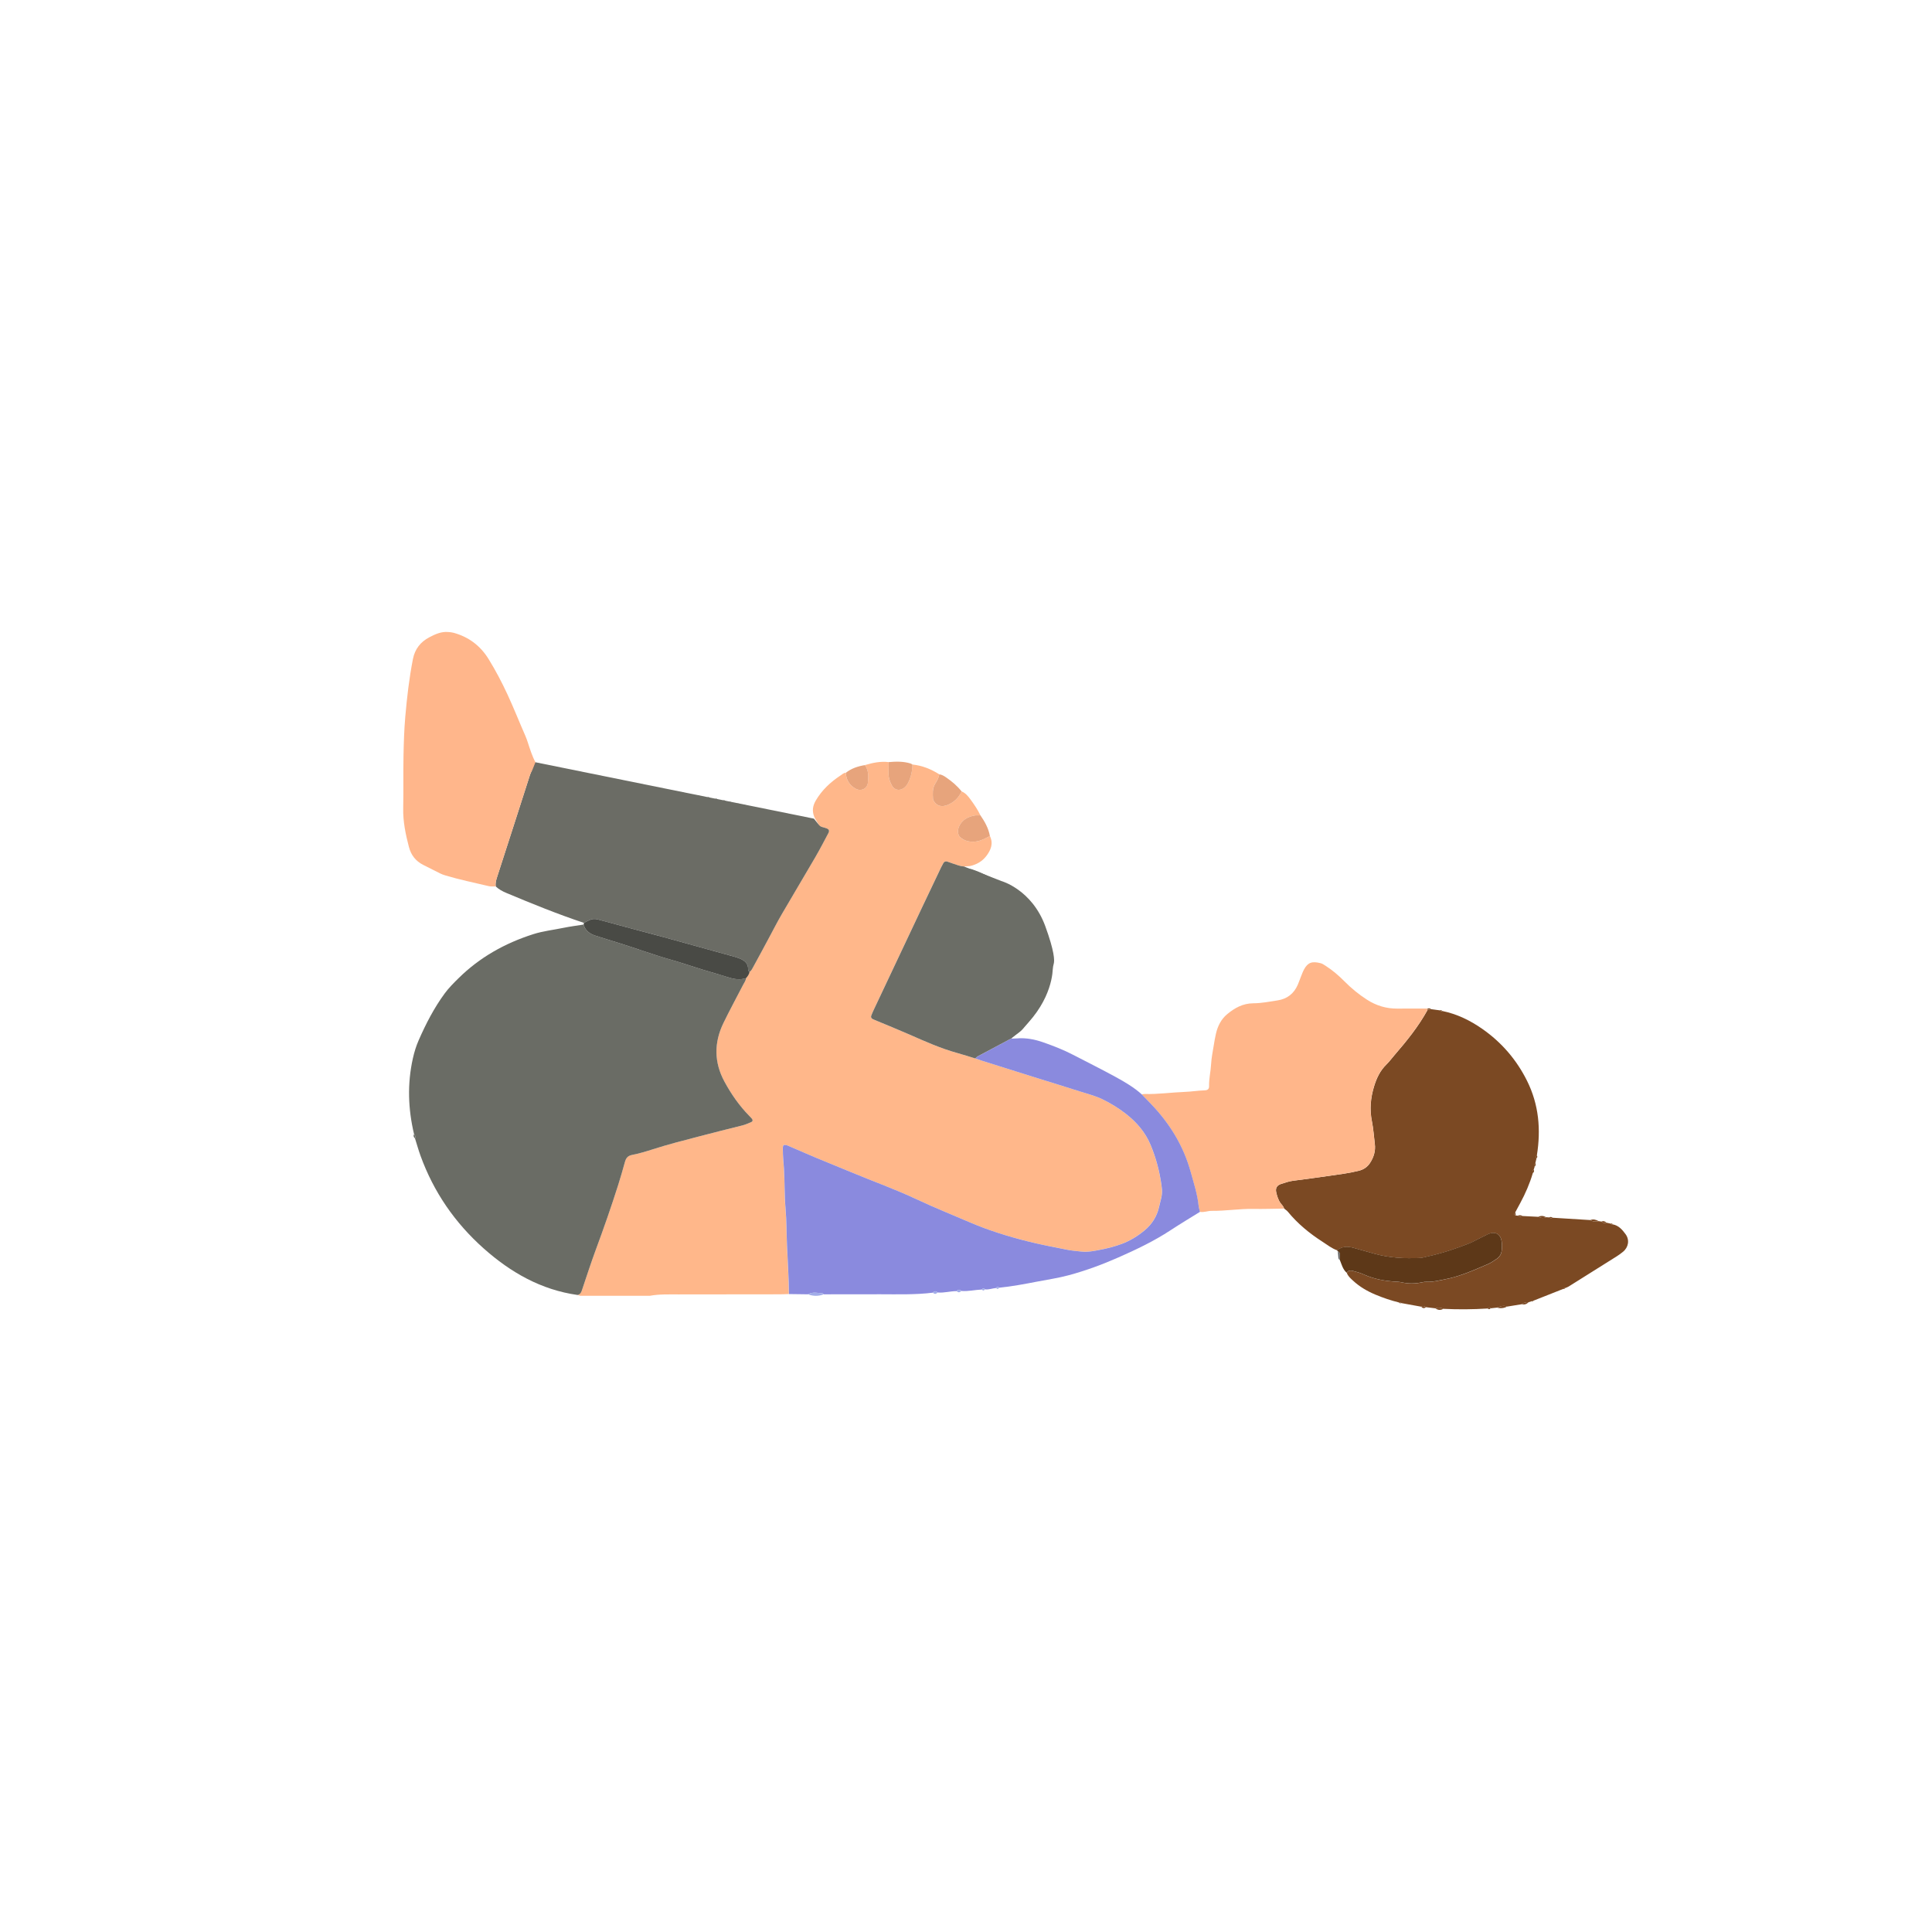 <svg width="500" height="500" viewBox="0 0 500 500" fill="none" xmlns="http://www.w3.org/2000/svg">
<path d="M204.169 334.896C203.351 334.922 202.536 334.965 201.718 334.965C192.998 334.977 184.273 334.973 175.553 334.994C173.106 335.003 170.647 334.896 168.222 335.344C162.225 335.344 156.228 335.352 150.231 335.344C149.976 335.344 149.716 335.212 149.46 335.139C150.274 334.982 150.453 334.329 150.679 333.665C151.83 330.246 152.934 326.807 154.187 323.427C156.245 317.869 158.197 312.281 159.987 306.634C160.605 304.686 161.164 302.726 161.709 300.757C161.982 299.763 162.413 299.124 163.559 298.898C165.358 298.549 167.127 298.02 168.874 297.458C172.893 296.166 176.985 295.126 181.064 294.065C184.751 293.106 188.442 292.164 192.141 291.252C192.947 291.052 193.675 290.694 194.426 290.383C194.796 290.229 194.865 289.867 194.609 289.556C194.391 289.291 194.153 289.048 193.914 288.806C191.319 286.159 189.222 283.145 187.466 279.898C184.776 274.919 184.759 269.852 187.197 264.801C188.825 261.43 190.628 258.139 192.341 254.811C192.618 254.274 193.019 253.779 193.074 253.144C193.471 252.667 193.85 252.181 193.974 251.55C194.49 251.175 194.728 250.595 195.018 250.071C196.361 247.633 197.669 245.174 198.99 242.723C200.086 240.69 201.13 238.627 202.289 236.633C205.153 231.701 208.094 226.813 210.958 221.886C212.152 219.831 213.252 217.721 214.364 215.62C214.709 214.968 214.53 214.606 213.869 214.354C213.243 214.116 212.544 214.065 211.986 213.647C211.615 212.858 211.052 212.189 210.72 211.358C210.106 209.832 210.357 208.477 211.155 207.126C212.727 204.453 214.931 202.412 217.488 200.715C217.931 200.421 218.323 200.016 218.903 199.982C218.954 201.845 219.841 203.209 221.431 204.112C222.82 204.905 224.474 204.1 224.606 202.514C224.734 200.963 224.845 199.373 223.822 198.005C225.833 197.412 227.866 196.978 229.985 197.229C229.976 198.252 229.972 199.275 229.959 200.294C229.942 201.346 230.309 202.305 230.773 203.213C231.417 204.466 232.695 204.747 233.863 203.963C234.328 203.652 234.656 203.243 234.925 202.749C235.751 201.218 236.101 199.577 236.139 197.856C238.662 198.116 240.943 199.04 243.069 200.383C242.971 201.359 242.409 202.152 241.949 202.966C241.267 204.172 241.394 205.442 241.454 206.717C241.467 206.968 241.608 207.237 241.752 207.45C242.554 208.609 243.722 208.912 245.145 208.353C246.867 207.68 248.09 206.491 248.857 204.816C249.902 205.233 250.567 206.082 251.197 206.942C252.144 208.238 253.047 209.564 253.738 211.021C253.192 211.034 252.634 210.966 252.109 211.072C250.447 211.409 249.041 212.164 248.257 213.77C247.754 214.802 247.83 216.046 248.461 216.635C249.574 217.666 250.959 217.947 252.404 217.802C253.776 217.666 254.978 216.993 256.18 216.353C257.139 218.318 256.431 220.006 255.238 221.562C254.172 222.943 252.723 223.765 251.023 224.136C250.503 224.174 249.983 224.217 249.463 224.255C248.499 224.191 247.609 223.833 246.709 223.531C246.194 223.36 245.691 223.151 245.171 222.989C244.736 222.849 244.361 222.968 244.127 223.377C243.922 223.731 243.73 224.089 243.555 224.46C241.974 227.776 240.389 231.088 238.82 234.408C234.609 243.324 230.402 252.245 226.196 261.161C225.936 261.715 225.68 262.269 225.467 262.845C225.339 263.194 225.463 263.531 225.799 263.71C226.157 263.902 226.541 264.042 226.92 264.2C229.742 265.381 232.58 266.523 235.381 267.751C239.425 269.528 243.457 271.339 247.732 272.52C249.301 272.95 250.852 273.458 252.408 273.931C252.988 274.127 253.563 274.336 254.151 274.519C258.886 276.011 263.626 277.507 268.365 278.99C272.001 280.128 275.649 281.223 279.272 282.395C281.275 283.043 283.338 283.546 285.248 284.458C287.404 285.49 289.429 286.751 291.317 288.213C294.104 290.37 296.372 292.97 297.74 296.26C298.921 299.094 299.786 302.027 300.306 305.057C300.468 305.995 300.634 306.932 300.706 307.879C300.826 309.4 300.285 310.824 299.965 312.286C299.419 314.783 298.111 316.833 296.18 318.427C294.399 319.902 292.434 321.13 290.226 321.939C288.427 322.596 286.582 323.069 284.715 323.431C283.125 323.742 281.506 324.083 279.856 323.9C278.641 323.764 277.414 323.678 276.22 323.44C272.755 322.749 269.277 322.097 265.855 321.232C260.774 319.949 255.775 318.402 250.942 316.322C246.377 314.361 241.765 312.512 237.269 310.398C231.719 307.789 225.94 305.735 220.293 303.369C217.215 302.082 214.117 300.855 211.039 299.567C208.904 298.677 206.794 297.722 204.663 296.823C204.054 296.567 203.453 296.192 202.75 296.35C202.519 296.759 202.579 297.172 202.579 297.577C202.579 299.209 202.767 300.833 202.865 302.461C203.082 305.922 202.98 309.396 203.282 312.865C203.555 315.977 203.517 319.118 203.649 322.242C203.832 326.457 204.122 330.668 204.152 334.892L204.169 334.896Z" fill="#FFB78A"/>
<path d="M193.083 253.143C193.023 253.783 192.627 254.273 192.35 254.81C190.636 258.143 188.834 261.429 187.205 264.8C184.768 269.847 184.785 274.919 187.474 279.897C189.23 283.149 191.327 286.158 193.923 288.805C194.161 289.048 194.4 289.291 194.617 289.555C194.873 289.866 194.805 290.228 194.434 290.382C193.684 290.693 192.955 291.051 192.15 291.251C188.45 292.163 184.759 293.105 181.072 294.064C176.989 295.126 172.902 296.166 168.882 297.457C167.135 298.02 165.366 298.544 163.568 298.898C162.421 299.123 161.991 299.763 161.718 300.756C161.172 302.725 160.614 304.686 159.996 306.633C158.206 312.281 156.254 317.873 154.195 323.426C152.942 326.81 151.838 330.246 150.687 333.664C150.466 334.329 150.282 334.981 149.468 335.139C140.041 333.809 132.16 329.308 125.174 323.094C117.728 316.466 112.213 308.475 108.816 299.068C108.288 297.602 107.87 296.093 107.397 294.601C107.627 294.179 107.448 293.847 107.162 293.536C105.607 287.01 105.381 280.464 106.855 273.892C107.213 272.293 107.691 270.725 108.347 269.229C110.21 264.979 112.328 260.862 115.081 257.111C116.13 255.684 117.387 254.426 118.649 253.182C124.143 247.752 130.677 244.103 138.003 241.764C140.552 240.949 143.195 240.668 145.79 240.131C147.521 239.773 149.281 239.556 151.028 239.274C151.45 240.8 152.558 241.636 153.974 242.104C156.1 242.803 158.24 243.456 160.38 244.116C164.787 245.484 169.113 247.104 173.558 248.353C176.235 249.103 178.864 250.028 181.52 250.842C183.851 251.558 186.208 252.197 188.531 252.943C190.048 253.433 191.54 253.638 193.083 253.139V253.143Z" fill="#6A6C65"/>
<path d="M392.287 314.579C392.436 314.588 392.589 314.597 392.739 314.605C393.152 314.933 393.591 314.959 394.047 314.703C395.398 314.771 396.745 314.844 398.096 314.912C398.753 315.253 399.422 315.334 400.112 315.01C400.376 315.027 400.636 315.04 400.896 315.057C401.182 315.317 401.489 315.342 401.821 315.146C405.073 315.347 408.325 315.547 411.573 315.752C412.242 316.203 412.967 316.191 413.717 316.024C413.956 316.063 414.199 316.101 414.437 316.144C414.821 316.514 415.264 316.604 415.767 316.434C416.129 316.51 416.492 316.591 416.85 316.668C416.977 316.881 417.152 316.958 417.391 316.868C418.921 317.158 419.863 318.262 420.703 319.413C421.781 320.892 421.457 322.797 420.029 323.965C419.505 324.395 418.951 324.796 418.38 325.158C414.245 327.767 410.103 330.362 405.96 332.954C405.674 333.133 405.342 333.231 405.035 333.367C404.826 333.303 404.668 333.354 404.579 333.563C402 334.582 399.422 335.605 396.843 336.623C396.664 336.547 396.515 336.581 396.408 336.751C396.14 336.841 395.871 336.93 395.607 337.02C394.976 336.969 394.388 337.067 393.906 337.518C392.624 337.727 391.341 337.936 390.058 338.145C389.133 337.753 388.28 338.085 387.424 338.413C386.887 338.473 386.345 338.533 385.808 338.588C385.523 338.247 385.263 338.332 385.016 338.639C381.197 338.887 377.378 338.912 373.555 338.729C372.886 338.409 372.208 338.307 371.5 338.597C370.686 338.499 369.872 338.401 369.058 338.303C368.67 338.013 368.265 337.889 367.822 338.175C366.096 337.859 364.37 337.548 362.644 337.233C362.49 337.05 362.298 337.007 362.077 337.088C359.984 336.568 357.947 335.882 355.956 335.046C353.83 334.151 351.856 333.009 350.164 331.432C349.533 330.844 348.847 330.281 348.549 329.416C348.92 328.717 349.58 328.785 350.16 328.93C351.08 329.156 352.01 329.416 352.871 329.808C355.696 331.095 358.68 331.594 361.749 331.735C362.085 331.752 362.426 331.799 362.754 331.875C364.502 332.272 366.245 332.263 367.997 331.875C368.457 331.773 368.939 331.713 369.408 331.735C370.921 331.799 372.37 331.398 373.823 331.125C377.783 330.384 381.444 328.73 385.118 327.149C385.919 326.803 386.652 326.275 387.381 325.785C388.093 325.307 388.528 324.583 388.63 323.756C388.728 322.95 388.749 322.115 388.638 321.314C388.361 319.323 386.925 318.577 385.075 319.43C383.963 319.941 382.88 320.521 381.785 321.066C381.299 321.309 380.817 321.574 380.314 321.774C376.777 323.176 373.175 324.365 369.455 325.184C368.794 325.329 368.133 325.542 367.468 325.572C363.453 325.759 359.473 325.537 355.577 324.434C353.817 323.935 352.052 323.445 350.292 322.95C348.787 322.528 347.347 322.528 346.06 323.581C344.64 323.091 343.485 322.145 342.245 321.352C338.878 319.191 335.818 316.672 333.269 313.561C333.022 313.258 332.655 313.049 332.344 312.794C332.208 312.24 331.786 311.864 331.462 311.434C330.827 310.594 330.533 309.614 330.302 308.621C330.042 307.5 330.447 306.771 331.564 306.405C332.595 306.068 333.627 305.714 334.722 305.574C337.829 305.177 340.932 304.76 344.031 304.308C346.588 303.933 349.158 303.626 351.673 302.995C352.943 302.675 353.906 302.006 354.597 300.932C355.543 299.457 356.033 297.855 355.811 296.078C355.568 294.117 355.445 292.135 355.057 290.204C354.435 287.11 354.703 284.135 355.62 281.139C356.272 279.012 357.171 277.094 358.786 275.517C359.562 274.758 360.206 273.867 360.922 273.041C364.088 269.379 367.127 265.629 369.463 261.362C369.774 261.298 370.085 261.234 370.396 261.175C371.164 261.277 371.931 261.379 372.698 261.486C372.839 261.695 373.022 261.754 373.252 261.639C377.05 262.411 380.455 264.069 383.605 266.268C388.613 269.763 392.479 274.255 395.202 279.724C398.258 285.861 398.816 292.327 397.742 299.01C397.431 299.244 397.32 299.504 397.632 299.82C397.542 300.195 397.453 300.57 397.363 300.945C397.056 301.256 396.907 301.597 397.146 302.019C397.073 302.245 397.001 302.466 396.928 302.692C396.626 302.952 396.502 303.259 396.681 303.643C395.884 306.328 394.772 308.885 393.442 311.345C393.02 312.125 392.602 312.904 392.185 313.68C391.763 314.243 391.771 314.307 392.312 314.592L392.287 314.579Z" fill="#7B4923"/>
<path d="M211.998 213.652C212.556 214.07 213.255 214.117 213.882 214.36C214.542 214.611 214.721 214.973 214.376 215.625C213.264 217.727 212.164 219.836 210.971 221.891C208.102 226.822 205.166 231.711 202.302 236.638C201.142 238.632 200.098 240.695 199.003 242.728C197.681 245.179 196.377 247.638 195.03 250.076C194.741 250.601 194.502 251.18 193.986 251.555C193.764 251.381 193.594 251.163 193.607 250.869C193.662 249.403 192.75 248.644 191.569 248.12C190.951 247.847 190.291 247.66 189.639 247.481C186.57 246.624 183.493 245.784 180.42 244.932C177.543 244.135 174.674 243.321 171.793 242.541C166.623 241.143 161.432 239.8 156.27 238.368C153.547 237.614 153.564 237.546 151.117 238.841C144.311 236.574 137.67 233.872 131.06 231.101C130.05 230.679 129.108 230.172 128.306 229.422C128.144 228.514 128.426 227.666 128.694 226.835C131.495 218.132 134.325 209.437 137.104 200.725C137.436 199.681 137.973 198.918 138.94 198.44C139.921 198.807 140.974 198.688 141.979 198.858C142.239 199.135 142.546 199.203 142.9 199.067C143.284 199.118 143.667 199.174 144.047 199.225C144.307 199.489 144.601 199.587 144.954 199.416C145.466 199.497 145.973 199.583 146.484 199.664C146.736 199.945 147.043 200.022 147.397 199.89C147.78 199.941 148.164 199.992 148.547 200.043C148.927 200.405 149.37 200.452 149.852 200.299C150.363 200.367 150.87 200.435 151.382 200.503C151.527 200.682 151.701 200.751 151.919 200.64C152.426 200.725 152.933 200.806 153.44 200.891C153.585 201.066 153.751 201.143 153.969 201.023C154.476 201.117 154.983 201.207 155.49 201.3C155.742 201.586 156.044 201.658 156.403 201.535C156.778 201.599 157.153 201.663 157.528 201.722C157.668 201.906 157.839 201.978 158.06 201.88C158.436 201.952 158.811 202.025 159.19 202.097C159.437 202.379 159.736 202.468 160.094 202.332C160.469 202.4 160.844 202.464 161.219 202.532C161.359 202.711 161.53 202.788 161.747 202.673C163.61 203.052 165.472 203.431 167.335 203.815C168.008 204.22 168.695 204.552 169.517 204.322C170.02 204.416 170.523 204.51 171.022 204.604C171.162 204.791 171.337 204.859 171.559 204.761C172.062 204.851 172.56 204.936 173.063 205.025C173.204 205.213 173.383 205.273 173.605 205.179C173.852 205.217 174.103 205.26 174.35 205.298C174.593 205.609 174.862 205.69 175.173 205.383C175.991 205.486 176.805 205.588 177.624 205.69C178.029 206.091 178.485 206.121 178.975 205.861C179.341 205.929 179.712 205.997 180.079 206.065C180.441 206.487 180.846 206.577 181.306 206.219C181.852 206.317 182.397 206.411 182.939 206.509C183.216 206.811 183.523 206.888 183.881 206.654L184.98 206.901C185.249 207.212 185.56 207.289 185.922 207.063C186.289 207.148 186.655 207.233 187.022 207.318C187.248 207.647 187.508 207.77 187.84 207.463C188.066 207.523 188.296 207.583 188.522 207.642C188.791 207.949 189.072 208.196 189.477 207.834C189.839 207.924 190.201 208.017 190.564 208.107C190.875 208.401 191.207 208.584 191.638 208.354C191.872 208.418 192.102 208.482 192.337 208.546C192.597 208.857 192.904 208.959 193.274 208.755C193.509 208.814 193.739 208.878 193.973 208.938C194.195 209.275 194.459 209.39 194.792 209.083C195.154 209.168 195.516 209.254 195.879 209.343C196.194 209.633 196.531 209.808 196.953 209.565C197.187 209.629 197.417 209.692 197.652 209.756C197.912 210.076 198.223 210.166 198.593 209.957C198.824 210.025 199.054 210.093 199.288 210.161C199.544 210.485 199.855 210.579 200.23 210.379C200.46 210.451 200.69 210.519 200.925 210.592C201.176 210.907 201.483 211.014 201.863 210.826C202.459 211.001 203.056 211.171 203.653 211.346C203.942 211.666 204.275 211.858 204.722 211.666C207.148 212.335 209.573 213.004 211.998 213.673V213.652Z" fill="#6B6C65"/>
<path d="M369.438 261.35C367.102 265.616 364.063 269.367 360.896 273.028C360.184 273.851 359.541 274.746 358.761 275.504C357.15 277.081 356.246 278.995 355.594 281.126C354.673 284.122 354.409 287.097 355.031 290.192C355.419 292.122 355.539 294.104 355.786 296.065C356.008 297.842 355.517 299.445 354.571 300.919C353.885 301.994 352.922 302.663 351.647 302.982C349.128 303.617 346.563 303.924 344.005 304.295C340.907 304.747 337.804 305.165 334.697 305.561C333.601 305.702 332.57 306.055 331.539 306.392C330.426 306.759 330.021 307.483 330.277 308.608C330.507 309.601 330.801 310.582 331.436 311.421C331.76 311.852 332.182 312.227 332.319 312.781C329.667 312.815 327.012 312.913 324.361 312.866C320.751 312.802 317.179 313.412 313.569 313.369C312.559 313.356 311.575 313.829 310.539 313.625C310.415 313.096 310.236 312.572 310.181 312.039C309.883 309.047 308.932 306.196 308.144 303.328C306.285 296.572 302.714 290.758 297.872 285.716C297.071 284.881 296.265 284.054 295.459 283.223C295.728 283.185 296.001 283.112 296.269 283.121C299.747 283.219 303.191 282.707 306.66 282.579C308.348 282.52 310.036 282.23 311.737 282.183C312.559 282.157 312.926 281.842 312.909 281.071C312.862 279.153 313.331 277.29 313.433 275.389C313.518 273.77 313.859 272.163 314.115 270.556C314.273 269.55 314.452 268.548 314.677 267.555C315.125 265.582 316.016 263.783 317.559 262.496C319.502 260.872 321.646 259.662 324.374 259.649C326.462 259.641 328.559 259.223 330.635 258.903C333.111 258.524 334.872 257.151 335.869 254.841C336.167 254.155 336.402 253.443 336.683 252.749C336.939 252.118 337.165 251.474 337.488 250.878C338.486 249.049 339.585 248.717 341.793 249.279C342.241 249.394 342.654 249.684 343.051 249.94C344.836 251.082 346.439 252.446 347.926 253.955C349.7 255.753 351.639 257.343 353.766 258.711C356.182 260.267 358.795 261.056 361.672 261.026C364.259 260.996 366.846 261.013 369.433 261.009C369.42 261.124 369.416 261.235 369.42 261.35H369.438Z" fill="#FFB68A"/>
<path d="M295.477 283.218C296.283 284.049 297.088 284.876 297.889 285.712C302.731 290.754 306.303 296.567 308.161 303.323C308.95 306.191 309.9 309.043 310.199 312.035C310.254 312.572 310.433 313.092 310.557 313.62C308.021 315.201 305.455 316.731 302.961 318.372C298.687 321.185 294.096 323.368 289.429 325.426C285.261 327.267 280.999 328.836 276.6 330.025C273.911 330.75 271.157 331.155 268.425 331.679C265.165 332.305 261.9 332.928 258.588 333.26C258.286 332.889 258.026 332.957 257.791 333.333C256.828 333.413 255.899 333.814 254.91 333.682C254.62 333.307 254.356 333.358 254.113 333.733C252.331 333.793 250.575 334.262 248.777 334.095C248.355 333.656 247.954 333.678 247.566 334.147C245.913 334.13 244.297 334.662 242.635 334.492C242.213 334.061 241.812 334.083 241.433 334.543C236.915 335.097 232.376 334.961 227.837 334.952C222.957 334.939 218.081 334.961 213.201 334.969C213.103 334.888 213.009 334.743 212.902 334.731C211.628 334.607 210.341 334.274 209.118 334.965C207.472 334.944 205.823 334.922 204.178 334.901C204.148 330.681 203.854 326.466 203.671 322.251C203.534 319.123 203.577 315.986 203.304 312.874C203.001 309.405 203.099 305.935 202.886 302.47C202.784 300.842 202.596 299.223 202.601 297.586C202.601 297.181 202.541 296.768 202.771 296.358C203.474 296.196 204.075 296.576 204.685 296.831C206.816 297.731 208.926 298.686 211.061 299.576C214.138 300.859 217.241 302.091 220.314 303.378C225.966 305.739 231.741 307.794 237.29 310.406C241.787 312.52 246.399 314.366 250.963 316.331C255.797 318.406 260.796 319.958 265.877 321.241C269.299 322.106 272.777 322.754 276.242 323.449C277.435 323.687 278.663 323.773 279.878 323.909C281.527 324.092 283.147 323.751 284.737 323.44C286.599 323.078 288.449 322.609 290.247 321.948C292.455 321.139 294.42 319.911 296.202 318.436C298.132 316.838 299.437 314.792 299.986 312.295C300.306 310.837 300.843 309.409 300.728 307.887C300.656 306.941 300.489 306.004 300.327 305.066C299.803 302.04 298.942 299.103 297.762 296.269C296.389 292.983 294.126 290.383 291.339 288.222C289.45 286.76 287.426 285.503 285.269 284.467C283.36 283.551 281.297 283.052 279.294 282.404C275.671 281.232 272.018 280.137 268.387 278.999C263.647 277.515 258.912 276.019 254.173 274.528C253.589 274.344 253.013 274.136 252.434 273.94C252.86 273.364 253.525 273.138 254.117 272.819C256.636 271.467 259.159 270.125 261.678 268.778C262.156 268.765 262.633 268.778 263.106 268.74C265.459 268.539 267.726 268.966 269.926 269.733C272.624 270.679 275.292 271.715 277.832 273.04C281.455 274.928 285.12 276.74 288.7 278.705C291.083 280.013 293.448 281.381 295.486 283.222L295.477 283.218Z" fill="#8A8ADE"/>
<path d="M138.941 198.436C137.974 198.913 137.436 199.676 137.104 200.72C134.325 209.432 131.495 218.127 128.695 226.83C128.426 227.661 128.145 228.509 128.307 229.417C127.697 229.396 127.067 229.468 126.487 229.332C122.724 228.437 118.926 227.661 115.218 226.545C114.766 226.408 114.31 226.242 113.888 226.033C112.422 225.313 110.969 224.563 109.511 223.825C107.576 222.845 106.378 221.298 105.828 219.197C104.967 215.902 104.277 212.603 104.349 209.155C104.447 204.663 104.341 200.166 104.426 195.674C104.49 192.277 104.592 188.876 104.886 185.492C105.321 180.492 105.897 175.501 106.864 170.565C107.376 167.961 108.829 166.124 111.122 164.922C112.631 164.13 114.186 163.414 115.968 163.563C116.441 163.601 116.923 163.635 117.375 163.759C121.296 164.829 124.318 167.113 126.449 170.565C128.269 173.519 129.88 176.579 131.342 179.738C132.974 183.258 134.393 186.864 135.953 190.414C136.2 190.973 136.405 191.552 136.593 192.132C137.164 193.875 137.701 195.635 138.57 197.264C138.758 197.617 138.817 198.039 138.937 198.427L138.941 198.436Z" fill="#FFB68B"/>
<path d="M261.665 268.769C259.146 270.115 256.623 271.458 254.104 272.809C253.507 273.129 252.847 273.355 252.421 273.93C250.861 273.457 249.314 272.95 247.745 272.519C243.466 271.339 239.438 269.531 235.393 267.75C232.593 266.518 229.755 265.38 226.933 264.199C226.558 264.042 226.174 263.901 225.812 263.709C225.471 263.53 225.347 263.189 225.48 262.844C225.693 262.273 225.944 261.715 226.208 261.161C230.415 252.24 234.622 243.324 238.833 234.407C240.401 231.087 241.987 227.775 243.568 224.459C243.743 224.093 243.939 223.73 244.139 223.377C244.374 222.963 244.749 222.848 245.184 222.989C245.699 223.155 246.206 223.36 246.722 223.53C247.626 223.833 248.512 224.186 249.475 224.25C249.991 224.719 250.571 225.005 251.287 224.898C252.847 225.376 254.322 226.062 255.792 226.752C256.956 227.298 258.132 227.826 259.295 228.376C263.647 230.435 267.197 233.337 269.158 237.881C269.64 238.997 270.143 240.106 270.637 241.218C270.479 241.666 270.675 241.989 270.995 242.271C271.174 242.867 271.349 243.464 271.528 244.061C271.328 244.432 271.426 244.739 271.737 244.994C271.805 245.365 271.877 245.736 271.946 246.102C271.703 246.72 271.668 247.317 272.137 247.854C272.299 250.799 271.92 253.659 270.974 256.468C270.513 257.832 269.93 259.115 269.184 260.329C267.901 262.414 266.358 264.31 264.802 266.19C263.924 267.251 262.663 267.848 261.669 268.769H261.665Z" fill="#6B6D66"/>
<path d="M346.042 323.563C347.325 322.51 348.77 322.51 350.275 322.932C352.035 323.426 353.8 323.917 355.56 324.415C359.455 325.519 363.436 325.741 367.451 325.553C368.12 325.523 368.781 325.31 369.437 325.165C373.158 324.351 376.76 323.158 380.297 321.756C380.8 321.555 381.282 321.291 381.768 321.048C382.863 320.503 383.946 319.927 385.058 319.411C386.908 318.559 388.344 319.305 388.621 321.295C388.732 322.097 388.715 322.936 388.613 323.738C388.511 324.564 388.08 325.289 387.364 325.766C386.631 326.256 385.902 326.785 385.101 327.13C381.427 328.711 377.766 330.365 373.806 331.107C372.353 331.38 370.899 331.78 369.391 331.716C368.922 331.695 368.44 331.755 367.98 331.857C366.228 332.241 364.485 332.249 362.737 331.857C362.409 331.784 362.068 331.733 361.731 331.716C358.663 331.576 355.679 331.077 352.853 329.79C351.992 329.398 351.063 329.138 350.143 328.912C349.563 328.771 348.902 328.699 348.532 329.398C347.517 328.52 347.223 327.25 346.75 326.082C346.75 325.579 346.759 325.076 346.737 324.577C346.72 324.253 346.605 323.963 346.243 323.87C346.136 323.789 346.072 323.686 346.047 323.554L346.042 323.563Z" fill="#5D3818"/>
<path d="M151.122 238.838C153.568 237.546 153.551 237.61 156.275 238.365C161.436 239.797 166.623 241.139 171.798 242.537C174.679 243.317 177.547 244.131 180.424 244.928C183.497 245.776 186.57 246.62 189.643 247.477C190.295 247.66 190.956 247.844 191.574 248.116C192.755 248.641 193.667 249.399 193.611 250.865C193.598 251.16 193.769 251.373 193.991 251.552C193.867 252.182 193.488 252.668 193.091 253.146C191.548 253.644 190.057 253.44 188.539 252.95C186.216 252.204 183.859 251.564 181.528 250.848C178.868 250.03 176.243 249.109 173.566 248.359C169.117 247.11 164.795 245.487 160.388 244.123C158.248 243.458 156.109 242.81 153.982 242.111C152.567 241.646 151.459 240.807 151.037 239.281C151.066 239.136 151.101 238.987 151.13 238.842L151.122 238.838Z" fill="#494A45"/>
<path d="M256.184 216.35C254.986 216.989 253.78 217.662 252.408 217.799C250.963 217.944 249.577 217.662 248.465 216.631C247.83 216.043 247.758 214.798 248.26 213.767C249.04 212.16 250.451 211.406 252.113 211.069C252.638 210.962 253.2 211.03 253.742 211.018C254.867 212.65 255.826 214.359 256.184 216.345V216.35Z" fill="#E7A47C"/>
<path d="M248.862 204.814C248.094 206.49 246.871 207.679 245.149 208.352C243.726 208.906 242.558 208.608 241.757 207.448C241.607 207.235 241.467 206.967 241.458 206.715C241.399 205.441 241.271 204.171 241.953 202.965C242.413 202.155 242.976 201.362 243.074 200.382C243.756 200.48 244.327 200.825 244.881 201.209C246.364 202.24 247.741 203.387 248.862 204.814Z" fill="#E7A47C"/>
<path d="M236.147 197.86C236.109 199.582 235.76 201.223 234.933 202.753C234.664 203.247 234.336 203.656 233.872 203.968C232.704 204.752 231.425 204.471 230.781 203.217C230.317 202.31 229.95 201.355 229.967 200.298C229.98 199.275 229.984 198.252 229.993 197.233C231.885 197.063 233.769 197.016 235.615 197.579C235.802 197.634 235.968 197.762 236.147 197.86Z" fill="#E7A47C"/>
<path d="M223.83 198.009C224.853 199.377 224.747 200.967 224.614 202.518C224.482 204.104 222.833 204.905 221.439 204.116C219.849 203.213 218.963 201.849 218.912 199.986C220.356 198.844 222.04 198.303 223.826 198.009H223.83Z" fill="#E7A47C"/>
<path d="M209.113 334.96C210.336 334.269 211.623 334.602 212.898 334.725C213.004 334.734 213.098 334.879 213.196 334.964C211.836 335.488 210.472 335.492 209.113 334.96Z" fill="#A1ACE8"/>
<path d="M387.411 338.408C388.264 338.08 389.116 337.748 390.045 338.14C389.206 338.579 388.327 338.664 387.411 338.408Z" fill="#7B4923"/>
<path d="M346.239 323.879C346.606 323.977 346.721 324.263 346.734 324.587C346.755 325.09 346.746 325.588 346.746 326.091C346.491 325.955 346.384 325.729 346.363 325.452C346.324 324.928 346.277 324.404 346.235 323.875L346.239 323.879Z" fill="#606060"/>
<path d="M371.483 338.591C372.191 338.301 372.869 338.403 373.538 338.723C372.826 339.128 372.14 339.094 371.483 338.591Z" fill="#7B4923"/>
<path d="M400.112 315.01C399.422 315.334 398.753 315.253 398.096 314.912C398.787 314.575 399.456 314.614 400.112 315.01Z" fill="#7B4923"/>
<path d="M272.133 247.86C271.664 247.319 271.694 246.726 271.941 246.108C272.487 246.641 272.589 247.221 272.133 247.86Z" fill="#6B6D66"/>
<path d="M413.717 316.023C412.971 316.19 412.242 316.202 411.573 315.751C412.34 315.439 413.039 315.648 413.717 316.023Z" fill="#7B4923"/>
<path d="M169.505 204.312C168.687 204.542 167.996 204.21 167.323 203.805C168.128 203.643 168.861 203.788 169.505 204.312Z" fill="#6B6C65"/>
<path d="M247.562 334.147C247.945 333.678 248.35 333.657 248.772 334.096C248.388 334.539 247.983 334.543 247.562 334.147Z" fill="#A1ACE8"/>
<path d="M393.894 337.518C394.379 337.07 394.963 336.968 395.594 337.019C395.113 337.475 394.571 337.731 393.894 337.518Z" fill="#7B4923"/>
<path d="M367.801 338.169C368.249 337.884 368.654 338.012 369.037 338.297C368.581 338.668 368.172 338.604 367.801 338.169Z" fill="#7B4923"/>
<path d="M241.428 334.543C241.808 334.078 242.208 334.057 242.63 334.492C242.251 334.952 241.846 334.948 241.428 334.543Z" fill="#A1ACE8"/>
<path d="M181.294 206.21C180.834 206.568 180.429 206.479 180.066 206.057C180.527 205.686 180.932 205.78 181.294 206.21Z" fill="#6B6C65"/>
<path d="M178.962 205.852C178.472 206.112 178.016 206.078 177.611 205.681C178.123 205.255 178.558 205.443 178.962 205.852Z" fill="#6B6C65"/>
<path d="M415.767 316.433C415.264 316.603 414.821 316.514 414.437 316.143C414.953 315.908 415.383 316.07 415.767 316.433Z" fill="#7B4923"/>
<path d="M270.991 242.272C270.671 241.99 270.475 241.662 270.633 241.219C271.067 241.462 271.242 241.794 270.991 242.272Z" fill="#6B6D66"/>
<path d="M271.733 244.999C271.422 244.739 271.328 244.436 271.524 244.065C271.865 244.317 272.133 244.585 271.733 244.999Z" fill="#6B6D66"/>
<path d="M396.656 303.625C396.477 303.242 396.596 302.935 396.903 302.675C397.133 303.071 396.992 303.374 396.656 303.625Z" fill="#7B4923"/>
<path d="M201.863 210.809C201.484 210.996 201.181 210.89 200.925 210.574C201.352 210.204 201.616 210.468 201.863 210.809Z" fill="#6B6C65"/>
<path d="M397.12 302.001C396.882 301.579 397.031 301.238 397.338 300.927C397.521 301.336 397.427 301.69 397.12 302.001Z" fill="#7B4923"/>
<path d="M397.602 299.801C397.291 299.486 397.401 299.226 397.713 298.991C397.947 299.298 397.883 299.562 397.602 299.801Z" fill="#7B4923"/>
<path d="M107.158 293.541C107.444 293.852 107.623 294.185 107.393 294.607C107.064 294.304 106.911 293.967 107.158 293.541Z" fill="#6A6C65"/>
<path d="M189.477 207.825C189.072 208.191 188.79 207.94 188.522 207.633C188.897 207.415 189.208 207.505 189.477 207.825Z" fill="#6B6C65"/>
<path d="M198.598 209.944C198.223 210.153 197.916 210.063 197.656 209.744C198.065 209.369 198.333 209.641 198.598 209.944Z" fill="#6B6C65"/>
<path d="M196.957 209.552C196.535 209.799 196.194 209.625 195.883 209.33C196.314 209.045 196.659 209.198 196.957 209.552Z" fill="#6B6C65"/>
<path d="M194.792 209.075C194.455 209.386 194.195 209.266 193.974 208.93C194.31 208.61 194.57 208.729 194.792 209.075Z" fill="#6B6C65"/>
<path d="M187.84 207.455C187.504 207.762 187.244 207.639 187.022 207.311C187.359 206.987 187.623 207.093 187.84 207.455Z" fill="#6B6C65"/>
<path d="M257.782 333.332C258.017 332.957 258.277 332.889 258.579 333.26C258.345 333.622 258.081 333.665 257.782 333.332Z" fill="#A1ACE8"/>
<path d="M254.104 333.734C254.347 333.355 254.611 333.308 254.901 333.683C254.658 334.041 254.394 334.075 254.104 333.734Z" fill="#A1ACE8"/>
<path d="M191.638 208.344C191.208 208.574 190.875 208.391 190.564 208.097C191.003 207.815 191.344 207.977 191.638 208.344Z" fill="#6B6C65"/>
<path d="M185.918 207.057C185.556 207.283 185.245 207.206 184.976 206.895C185.368 206.512 185.645 206.767 185.918 207.057Z" fill="#6B6C65"/>
<path d="M200.235 210.364C199.856 210.564 199.549 210.47 199.293 210.146C199.711 209.78 199.975 210.057 200.235 210.364Z" fill="#6B6C65"/>
<path d="M193.275 208.746C192.9 208.951 192.593 208.849 192.337 208.537C192.751 208.158 193.019 208.422 193.275 208.746Z" fill="#6B6C65"/>
<path d="M204.723 211.648C204.276 211.844 203.947 211.648 203.653 211.328C204.114 211.09 204.45 211.256 204.723 211.648Z" fill="#6B6C65"/>
<path d="M183.872 206.648C183.514 206.878 183.203 206.806 182.93 206.503C183.314 206.115 183.599 206.354 183.872 206.648Z" fill="#6B6C65"/>
<path d="M175.161 205.375C174.854 205.682 174.585 205.601 174.338 205.29C174.645 204.979 174.918 205.043 175.161 205.375Z" fill="#6B6C65"/>
<path d="M384.999 338.634C385.246 338.328 385.506 338.242 385.792 338.583C385.545 338.869 385.28 338.882 384.999 338.634Z" fill="#7B4923"/>
<path d="M149.852 200.294C149.37 200.448 148.927 200.405 148.548 200.039C149.017 199.941 149.473 199.923 149.852 200.294Z" fill="#6B6C65"/>
<path d="M394.047 314.703C393.591 314.959 393.152 314.933 392.739 314.605C393.191 314.448 393.63 314.448 394.047 314.703Z" fill="#7B4923"/>
<path d="M147.401 199.889C147.047 200.017 146.74 199.944 146.489 199.663C146.838 199.561 147.149 199.607 147.401 199.889Z" fill="#6B6C65"/>
<path d="M401.821 315.146C401.493 315.342 401.182 315.316 400.896 315.056C401.225 314.899 401.532 314.907 401.821 315.146Z" fill="#7B4923"/>
<path d="M156.398 201.525C156.045 201.649 155.738 201.576 155.486 201.291C155.836 201.193 156.147 201.235 156.398 201.525Z" fill="#6B6C65"/>
<path d="M160.085 202.322C159.727 202.459 159.429 202.365 159.182 202.088C159.527 201.998 159.838 202.041 160.085 202.322Z" fill="#6B6C65"/>
<path d="M369.438 261.348C369.438 261.233 369.438 261.122 369.451 261.007C369.775 260.938 370.094 260.913 370.367 261.16C370.056 261.224 369.745 261.284 369.434 261.348H369.438Z" fill="#7B4923"/>
<path d="M392.287 314.579C391.746 314.294 391.737 314.23 392.159 313.667C392.202 313.97 392.245 314.276 392.287 314.579Z" fill="#7B4923"/>
<path d="M142.901 199.063C142.547 199.2 142.24 199.132 141.98 198.854C142.329 198.744 142.641 198.782 142.901 199.063Z" fill="#6B6C65"/>
<path d="M144.955 199.411C144.606 199.577 144.307 199.483 144.047 199.219C144.384 199.129 144.691 199.155 144.955 199.411Z" fill="#6B6C65"/>
<path d="M151.919 200.634C151.702 200.745 151.527 200.676 151.382 200.497C151.595 200.408 151.774 200.455 151.919 200.634Z" fill="#6B6C65"/>
<path d="M373.222 261.623C372.992 261.734 372.809 261.678 372.668 261.469C372.894 261.376 373.081 261.422 373.222 261.623Z" fill="#7B4923"/>
<path d="M417.391 316.866C417.153 316.956 416.978 316.875 416.85 316.666C417.085 316.589 417.264 316.653 417.391 316.866Z" fill="#7B4923"/>
<path d="M153.965 201.018C153.748 201.138 153.581 201.061 153.437 200.886C153.641 200.805 153.82 200.848 153.965 201.018Z" fill="#6B6C65"/>
<path d="M362.056 337.078C362.277 336.997 362.469 337.04 362.623 337.223C362.388 337.355 362.205 337.274 362.056 337.078Z" fill="#7B4923"/>
<path d="M173.592 205.169C173.37 205.267 173.196 205.203 173.051 205.016C173.268 204.935 173.447 204.986 173.592 205.169Z" fill="#6B6C65"/>
<path d="M171.551 204.751C171.329 204.845 171.154 204.777 171.014 204.594C171.231 204.508 171.41 204.564 171.551 204.751Z" fill="#6B6C65"/>
<path d="M161.735 202.665C161.517 202.78 161.347 202.699 161.206 202.524C161.415 202.447 161.59 202.49 161.735 202.665Z" fill="#6B6C65"/>
<path d="M158.053 201.871C157.831 201.969 157.661 201.896 157.52 201.713C157.737 201.632 157.912 201.683 158.053 201.871Z" fill="#6B6C65"/>
<path d="M404.571 333.559C404.66 333.346 404.818 333.295 405.027 333.363C404.925 333.547 404.788 333.653 404.571 333.559Z" fill="#7B4923"/>
<path d="M396.396 336.752C396.503 336.577 396.652 336.543 396.831 336.624C396.724 336.798 396.592 336.879 396.396 336.752Z" fill="#7B4923"/>
<path d="M137.423 200.128L138.574 197.272L210.643 211.866L212.365 214.018L137.423 200.128Z" fill="#6B6C65"/>
<path d="M249.471 224.251L259.138 228.006C259.138 228.006 267.053 230.188 270.526 239.714C272.913 246.265 272.934 248.579 272.713 249.385C272.585 249.854 272.487 250.327 272.461 250.813C272.329 253.553 271.089 261.434 261.661 268.765" fill="#6B6D66"/>
</svg>
